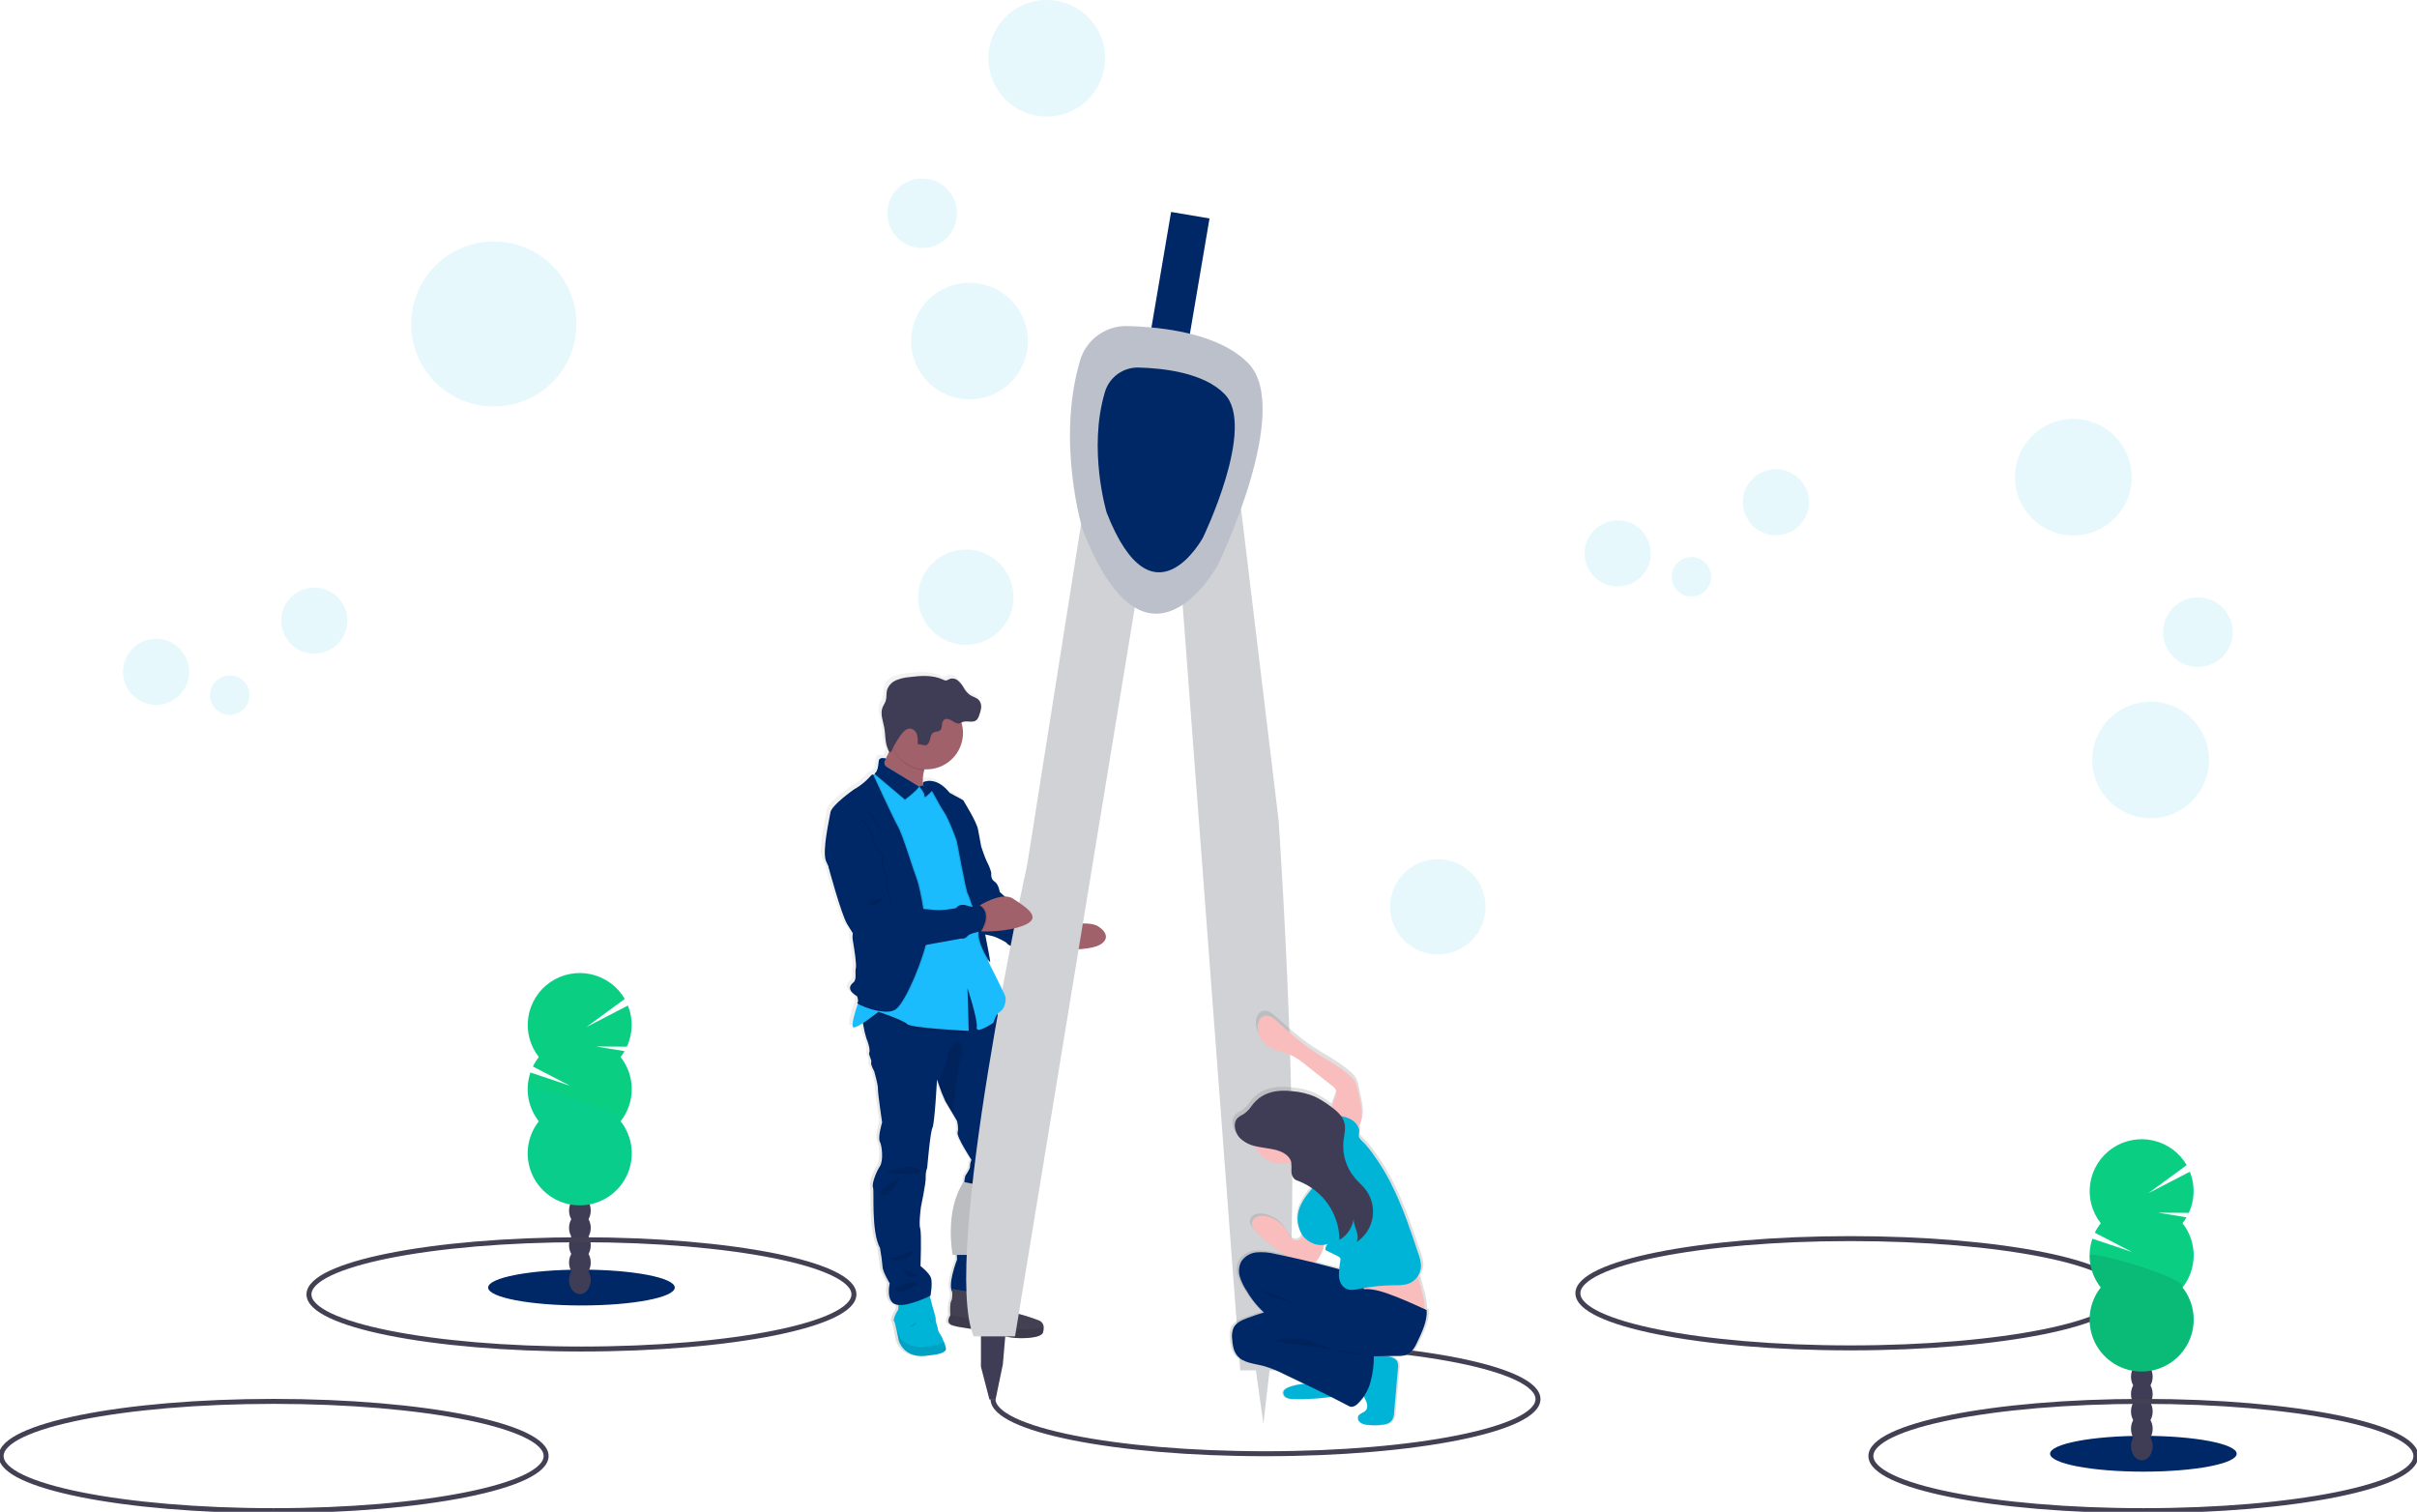 <svg width="486" height="304" viewBox="0 0 486 304" fill="none" xmlns="http://www.w3.org/2000/svg">
    <g clip-path="url(#clip0)">
    <path d="M372.065 271.04C402.325 271.04 426.855 266.121 426.855 260.053C426.855 253.985 402.325 249.066 372.065 249.066C341.806 249.066 317.276 253.985 317.276 260.053C317.276 266.121 341.806 271.04 372.065 271.04Z" stroke="#444053" stroke-miterlimit="10"/>
    <path d="M165.304 172.534C165.465 172.942 165.647 173.34 165.85 173.729V173.779C165.85 173.779 168.445 183.352 169.66 185.361C170.013 185.943 170.412 186.574 170.806 187.192C170.728 187.647 170.728 188.111 170.806 188.566C171.173 190.699 171.618 193.633 171.416 194.279C171.214 194.924 171.659 196.531 170.957 197.09C170.256 197.648 169.536 198.619 171.686 199.905C171.686 199.905 172.09 200.99 171.728 201.233C171.686 201.26 171.728 201.319 171.829 201.397C171.237 203.146 170.371 205.975 170.912 206.177C171.21 206.291 172.017 205.87 172.901 205.302C172.924 205.417 172.943 205.54 172.966 205.664C173.106 206.606 173.324 207.536 173.617 208.443C174.011 209.317 174.405 210.791 174.194 211.276C173.983 211.762 174.772 212.842 174.589 213.268C174.405 213.693 175.198 215.076 175.198 215.076C175.198 215.076 175.987 217.758 175.955 218.665C175.923 219.571 176.808 225.417 176.808 225.417C176.808 225.417 175.891 228.434 176.349 229.308C176.808 230.183 177.106 233.2 176.349 234.317C175.593 235.434 174.644 237.901 174.951 238.565C175.258 239.229 174.524 247.432 176.377 250.81C176.614 252.067 176.787 253.336 176.895 254.61C176.895 255.526 178.353 257.956 178.353 257.956C178.353 257.956 177.473 261.619 179.632 262.237C179.781 262.283 179.935 262.312 180.091 262.324C180.156 262.724 180.102 263.135 179.935 263.505C179.566 264.015 179.304 264.594 179.164 265.208C179.133 265.323 179.147 265.446 179.206 265.551C179.449 265.821 180.123 269.442 180.123 269.442C180.123 269.442 181.095 273.512 186.445 272.519C186.445 272.519 190.063 272.308 189.76 271.04C189.661 270.621 189.529 270.211 189.366 269.813C189.238 269.555 189.125 269.291 189.027 269.021C188.967 268.719 188.206 267.872 188.146 267.3C188.087 266.728 187.601 265.611 187.688 265.249C187.775 264.887 186.867 262.296 186.803 261.719C186.729 261.318 186.613 260.925 186.459 260.547L186.652 260.456C186.652 260.456 187.138 257.741 186.716 256.748C186.294 255.755 184.616 254.459 184.616 254.459C184.616 254.459 184.859 247.794 184.556 246.887C184.254 245.981 184.708 242.547 184.708 242.547C184.708 242.547 185.739 237.69 185.68 236.596C185.645 235.919 185.748 235.242 185.982 234.605C185.982 234.605 186.624 227.459 187.046 226.553C187.468 225.646 187.963 216.783 187.963 216.783L188.247 217.598C188.647 218.821 189.121 220.018 189.668 221.183C189.902 221.549 190.585 222.721 191.172 223.701L192.039 225.165C192.039 225.165 192.433 226.585 192.158 227.454C191.883 228.324 194.987 233.03 194.987 233.03C194.787 233.423 194.683 233.858 194.684 234.298C194.771 234.756 193.74 236.198 193.74 236.198C193.74 236.198 193.346 237.494 193.589 237.947C193.832 238.4 193.194 241.083 193.194 241.083C193.194 241.083 192.158 246.993 191.915 247.688C191.672 248.384 192.039 253.145 192.039 253.145C192.039 253.145 190.131 258.021 191.016 259.641C191.053 260.241 191.058 261.156 190.824 261.527C190.507 262.022 190.599 263.848 190.631 264.352C190.631 264.439 190.631 264.484 190.631 264.484C190.631 264.484 189.595 265.858 190.902 266.416C192.208 266.975 196.651 267.378 196.651 267.378C196.651 267.378 200.874 268.586 202.91 268.916C204.945 269.245 209.205 269.126 209.507 267.89C209.615 267.506 209.652 267.106 209.617 266.709C209.59 266.458 209.498 266.219 209.352 266.014C209.205 265.808 209.007 265.644 208.778 265.537C207.527 265.04 206.247 264.617 204.945 264.269C204.945 264.269 202.937 263.811 202.754 262.942C202.57 262.072 199.714 259.655 199.714 259.655C199.714 259.655 199.682 259.485 199.622 259.257H199.714L199.576 259.119C199.434 258.661 199.205 258.057 198.925 258.172C198.882 258.09 198.855 258 198.847 257.907C198.839 257.815 198.85 257.722 198.879 257.634C198.908 257.545 198.955 257.464 199.017 257.394C199.078 257.325 199.153 257.268 199.237 257.229C200.333 256.629 201.002 254.729 200.695 252.678C200.388 250.627 200.333 250.989 200.97 249.812C201.366 248.923 201.524 247.947 201.429 246.979L203.111 240.716C203.375 239.947 203.538 239.147 203.597 238.336C203.626 237.698 203.792 237.073 204.083 236.505C204.083 236.505 204.844 232.16 205.514 231.167C206.183 230.174 205.055 226.672 205.055 226.672C205.055 226.672 204.024 221.247 204.083 218.77C204.143 216.294 201.406 207.706 201.406 207.706C201.055 207.148 200.906 206.487 200.984 205.833C201.039 205.321 200.718 204.487 200.356 203.741L200.241 203.508C200.381 203.328 200.55 203.173 200.741 203.05C201.493 202.592 201.846 201.388 201.85 200.541L191.484 176.146C191.484 176.073 196.284 166.281 196.271 166.208C195.986 164.601 193.272 160.339 193.272 160.339C193.246 160.285 193.207 160.24 193.158 160.206C192.548 159.927 190.485 158.759 190.485 158.759C188.866 156.763 187.348 156.351 186.358 156.365C186.047 156.361 185.737 156.409 185.441 156.507C185.336 156.54 185.233 156.581 185.134 156.631L185.088 157.029C185.004 156.108 185.076 155.179 185.304 154.282C185.326 154.204 185.349 154.122 185.368 154.044C185.519 154.044 185.67 154.044 185.826 154.044C186.797 154.047 187.759 153.859 188.656 153.491C189.554 153.123 190.371 152.582 191.059 151.899C191.748 151.216 192.294 150.404 192.669 149.51C193.043 148.616 193.237 147.657 193.24 146.688C193.24 145.999 193.144 145.313 192.956 144.651L192.919 144.545L193.148 144.445C194.065 144.106 195.216 144.683 195.959 144.069C196.228 143.803 196.421 143.469 196.518 143.103C196.724 142.613 196.861 142.097 196.926 141.57C196.926 141.478 196.926 141.387 196.926 141.295C196.929 141.268 196.929 141.24 196.926 141.213C196.928 141.179 196.928 141.145 196.926 141.112C196.926 141.071 196.926 141.029 196.926 140.988C196.926 140.947 196.926 140.988 196.926 140.988C196.885 140.652 196.748 140.334 196.532 140.073C196.046 139.505 195.234 139.368 194.62 138.951C194.118 138.563 193.701 138.075 193.396 137.518C193.09 136.965 192.688 136.471 192.208 136.058C191.965 135.854 191.67 135.72 191.356 135.67C191.041 135.621 190.719 135.659 190.425 135.779C190.245 135.901 190.047 135.994 189.838 136.053C189.611 136.056 189.387 135.996 189.192 135.879C187.083 134.895 184.607 135.069 182.314 135.362C181.383 135.436 180.468 135.655 179.605 136.012C179.173 136.19 178.785 136.459 178.468 136.801C178.152 137.143 177.914 137.551 177.771 137.994C177.583 138.704 177.725 139.473 177.5 140.173C177.344 140.631 177.042 141.052 176.849 141.515C176.755 141.757 176.697 142.011 176.675 142.27C176.675 142.27 176.675 142.32 176.675 142.343C176.597 143.382 177.005 144.477 177.202 145.548C177.473 147.008 177.335 148.597 177.963 149.979C178.026 150.149 178.106 150.311 178.202 150.464C177.981 150.922 177.743 151.407 177.514 151.861C177.175 151.764 176.138 151.536 176.102 152.442C176.094 153.179 175.922 153.905 175.597 154.566C175.549 154.604 175.499 154.639 175.446 154.671C175.39 154.697 175.344 154.739 175.313 154.793C175.283 154.846 175.27 154.908 175.276 154.969L175.157 155.061C175.105 155.064 175.054 155.081 175.01 155.111C174.946 155.001 174.735 154.992 174.066 155.788C173.175 156.714 172.15 157.501 171.026 158.123C171.026 158.123 166.524 161.259 166.281 162.701C166.038 164.143 164.534 170.442 165.304 172.534ZM185.074 157.235C185.074 157.235 185.074 157.203 185.074 157.185L185.129 157.212L185.074 157.235ZM197.307 259.778C197.185 259.83 197.054 259.856 196.922 259.856L197.307 259.778Z" fill="url(#paint0_linear)"/>
    <path d="M186.94 272.531C181.654 273.52 180.691 269.473 180.691 269.473C180.691 269.473 180.031 265.875 179.774 265.605C179.716 265.501 179.701 265.377 179.733 265.262C179.871 264.652 180.13 264.076 180.494 263.568C180.824 263.179 180.554 261.558 180.554 261.558L186.679 260.002C186.941 260.579 187.142 261.182 187.28 261.801C187.344 262.369 188.242 264.951 188.151 265.308C188.059 265.665 188.545 266.777 188.609 267.349C188.673 267.922 189.421 268.759 189.48 269.057C189.573 269.328 189.683 269.593 189.811 269.849C189.974 270.243 190.104 270.651 190.2 271.067C190.512 272.321 186.94 272.531 186.94 272.531Z" fill="#00B4D8"/>
    <path opacity="0.1" d="M186.94 272.532C181.654 273.521 180.691 269.474 180.691 269.474C180.691 269.474 180.031 265.876 179.774 265.606C179.716 265.501 179.701 265.378 179.733 265.263L181.003 268.925C181.003 268.925 182.057 271.118 185.959 270.784C188.183 270.6 189.274 270.188 189.806 269.868C189.969 270.262 190.1 270.67 190.196 271.086C190.512 272.322 186.94 272.532 186.94 272.532Z" fill="black"/>
    <path opacity="0.1" d="M182.823 266.833C182.823 266.833 184.148 266.865 184.235 265.784L182.823 266.833Z" fill="black"/>
    <path d="M205.803 231.387C205.142 232.376 204.391 236.693 204.391 236.693C204.111 237.264 203.955 237.888 203.932 238.524C203.883 239.331 203.729 240.128 203.474 240.895L201.736 247.103C201.828 248.065 201.67 249.034 201.277 249.918C200.649 251.09 200.709 250.728 201.007 252.77C201.305 254.812 200.649 256.698 199.567 257.297C198.485 257.897 200.049 259.307 200.049 259.307C200.049 259.307 193.139 261.166 191.695 260.026C190.251 258.886 192.447 253.251 192.447 253.251C192.447 253.251 192.089 248.513 192.328 247.821C192.566 247.13 193.588 241.252 193.588 241.252C193.588 241.252 194.221 238.583 193.978 238.135C193.735 237.686 194.13 236.395 194.13 236.395C194.13 236.395 195.152 234.953 195.046 234.504C195.048 234.067 195.152 233.636 195.349 233.245C195.349 233.245 192.286 228.567 192.552 227.697C192.818 226.827 192.433 225.408 192.433 225.408C192.433 225.408 192.048 224.744 191.58 223.952C191.012 222.977 190.324 221.815 190.09 221.448C189.553 220.29 189.086 219.101 188.692 217.887L188.408 217.072C188.408 217.072 187.949 225.889 187.491 226.786C187.032 227.683 186.441 234.797 186.441 234.797C186.207 235.429 186.104 236.102 186.138 236.775C186.198 237.883 185.175 242.726 185.175 242.726C185.175 242.726 184.717 246.146 185.028 247.048C185.34 247.949 185.088 254.574 185.088 254.574C185.088 254.574 186.739 255.864 187.16 256.862C187.582 257.86 187.101 260.552 187.101 260.552C187.101 260.552 182.296 262.951 180.159 262.319C178.023 261.687 178.898 258.062 178.898 258.062C178.898 258.062 177.459 255.663 177.459 254.734C177.352 253.465 177.18 252.203 176.945 250.952C175.111 247.592 175.836 239.439 175.538 238.775C175.24 238.112 176.166 235.658 176.913 234.55C177.661 233.442 177.372 230.43 176.913 229.569C176.455 228.709 177.372 225.701 177.372 225.701C177.372 225.701 176.501 219.883 176.533 218.986C176.565 218.088 175.781 215.415 175.781 215.415C175.781 215.415 175.001 214.041 175.18 213.616C175.359 213.19 174.579 212.114 174.79 211.638C175.001 211.162 174.607 209.688 174.217 208.818C173.932 207.921 173.717 207.002 173.575 206.071C173.392 205.037 173.259 204.126 173.259 204.126L178.215 200.139L190.595 196.897L195.289 195.373L199.824 202.51C199.824 202.51 200.282 203.256 200.709 204.117C201.066 204.858 201.383 205.687 201.328 206.2C201.252 206.849 201.401 207.505 201.75 208.058C201.75 208.058 204.45 216.605 204.391 219.045C204.331 221.485 205.353 226.905 205.353 226.905C205.353 226.905 206.463 230.398 205.803 231.387Z" fill="#002766"/>
    <path opacity="0.1" d="M177.991 235.854C177.991 235.854 183.277 233.606 184.836 235.195C186.395 236.783 177.991 235.854 177.991 235.854Z" fill="black"/>
    <path opacity="0.1" d="M180.962 236.752C180.962 236.752 175.602 239.778 177.436 240.263C179.27 240.748 180.962 236.752 180.962 236.752Z" fill="black"/>
    <path opacity="0.1" d="M196.94 234.146C196.94 234.146 194.648 234.293 195.528 234.746C196.408 235.199 196.94 234.146 196.94 234.146Z" fill="black"/>
    <path opacity="0.1" d="M199.796 234.834C199.764 234.985 193.157 237.123 194.45 238.075C195.743 239.027 199.796 234.834 199.796 234.834Z" fill="black"/>
    <path opacity="0.1" d="M178.77 253.186C179.76 253.04 185.29 250.49 183.126 252.321C182.547 252.847 181.835 253.205 181.068 253.357C180.301 253.51 179.506 253.451 178.77 253.186Z" fill="black"/>
    <path opacity="0.1" d="M181.503 255.195C181.503 255.195 181.984 257.059 183.818 256.816C185.652 256.573 181.503 255.195 181.503 255.195Z" fill="black"/>
    <path opacity="0.1" d="M179.971 258.977C180.301 258.886 184.235 257.087 184.327 257.929C184.419 258.771 180.572 260.218 180.274 259.788C180.101 259.55 179.996 259.27 179.971 258.977Z" fill="black"/>
    <path opacity="0.1" d="M192.708 256.816C193.167 256.789 197.692 255.347 198.595 256.638L192.708 256.816Z" fill="black"/>
    <path opacity="0.1" d="M196.793 257.659C196.793 257.659 197.573 256.968 198.352 257.329C199.132 257.691 196.793 257.659 196.793 257.659Z" fill="black"/>
    <path opacity="0.1" d="M186.821 265.093C186.87 265.348 186.992 265.584 187.173 265.771C187.354 265.958 187.585 266.088 187.839 266.146L186.821 265.093Z" fill="black"/>
    <path d="M209.736 267.913C209.438 269.145 205.229 269.264 203.221 268.934C201.213 268.604 197.032 267.405 197.032 267.405C197.032 267.405 192.648 266.984 191.356 266.444C190.063 265.904 191.085 264.526 191.085 264.526C191.085 264.526 191.085 264.48 191.085 264.397C191.053 263.894 190.966 262.076 191.273 261.587C191.635 261.014 191.424 259.156 191.424 259.156C191.424 259.156 197.641 260.355 197.761 259.788C197.88 259.22 198.843 258.414 199.292 258.226C199.741 258.039 200.076 259.728 200.076 259.728C200.076 259.728 202.9 262.127 203.079 262.997C203.258 263.866 205.239 264.315 205.239 264.315C206.525 264.659 207.79 265.08 209.026 265.574C209.253 265.68 209.448 265.843 209.593 266.047C209.739 266.25 209.829 266.488 209.856 266.737C209.888 267.133 209.848 267.532 209.736 267.913Z" fill="#444053"/>
    <path opacity="0.1" d="M209.736 267.913C209.438 269.145 205.229 269.264 203.221 268.934C201.213 268.605 197.032 267.405 197.032 267.405C197.032 267.405 192.648 266.984 191.356 266.444C190.063 265.904 191.085 264.526 191.085 264.526C191.085 264.526 191.085 264.48 191.085 264.397L197.371 265.771C197.371 265.771 200.466 267.089 202.446 267.089C204.18 267.089 208.054 267.799 209.856 266.723C209.89 267.124 209.849 267.527 209.736 267.913Z" fill="black"/>
    <path opacity="0.1" d="M201.236 263.175C201.236 263.175 200.938 265.152 199.737 265.816L201.236 263.175Z" fill="black"/>
    <path d="M220.488 190.278C218.7 190.955 214.574 191.028 212.74 191.028C212.18 191.028 211.823 191.028 211.823 191.028L210.644 188.63L211.823 186.629C211.823 186.629 212.905 186.332 214.344 186.071C216.467 185.691 219.388 185.393 220.763 186.249C223.074 187.682 222.826 189.422 220.488 190.278Z" fill="#A1616A"/>
    <path d="M193.176 161.57L193.698 160.971C193.698 160.971 196.381 165.21 196.66 166.807C196.94 168.405 197.302 170.245 197.302 170.245C197.302 170.245 197.981 172.324 198.426 173.244C198.804 173.941 199.1 174.68 199.306 175.446C199.343 175.844 199.145 176.723 199.984 177.277C200.823 177.831 201.025 179.355 201.025 179.355C201.025 179.355 204.07 182.313 205.674 182.395C207.279 182.477 211.878 183.274 211.722 184.07C211.566 184.867 213.643 185.352 214.473 185.554C215.303 185.755 209.072 188.158 212.74 191.253C212.74 191.253 210.415 191.711 210.177 192.292C209.938 192.874 207.494 191.972 207.494 191.972C207.494 191.972 206.972 190.731 205.17 190.653C203.368 190.576 202.446 189.774 202.446 189.655C202.446 189.536 200.645 188.534 199.645 188.255C198.646 187.975 197.321 187.856 197.279 187.572C197.238 187.289 191.273 161.584 191.273 161.584L193.176 161.57Z" fill="#002766"/>
    <path d="M254.462 270.349C284.723 270.349 309.252 275.27 309.252 281.335C309.252 287.401 284.723 292.322 254.462 292.322C224.202 292.322 199.673 287.406 199.673 281.335" stroke="#444053" stroke-miterlimit="10"/>
    <path d="M243.203 43.928L235.478 42.619L225.732 99.97L233.457 101.279L243.203 43.928Z" fill="#002766"/>
    <path d="M252.326 274.098L254.04 286.32L255.508 273.612L252.326 274.098Z" fill="#D0D2D5"/>
    <path d="M197.243 267.254V274.835L198.957 281.432H200.182L201.653 274.345L202.387 265.789L197.243 267.254Z" fill="#3F3D56"/>
    <path d="M193.754 237.681L197.421 238.413C197.421 238.413 193.263 249.899 196.197 252.343H191.553C191.553 252.343 189.838 243.545 193.754 237.681Z" fill="#D0D2D5"/>
    <path opacity="0.1" d="M193.754 237.681L197.421 238.413C197.421 238.413 193.263 249.899 196.197 252.343H191.553C191.553 252.343 189.838 243.545 193.754 237.681Z" fill="black"/>
    <path d="M218.297 99.581L206.545 173.884C206.545 173.884 189.169 253.08 195.775 268.723H204.102L229.071 116.693L218.297 99.581Z" fill="#D0D2D5"/>
    <path d="M248.098 90.353L257.108 165.035C257.108 165.035 263.669 260.176 256.484 275.562H249.387L236.705 107.057L248.098 90.353Z" fill="#D0D2D5"/>
    <path d="M217.201 72.435C217.806 70.406 219.064 68.634 220.781 67.392C222.498 66.15 224.577 65.509 226.696 65.568C233.945 65.751 245.15 67.07 250.996 73.048C260.056 82.337 244.875 113.622 244.875 113.622C244.875 113.622 230.662 139.775 217.705 106.535C217.687 106.563 212.313 88.764 217.201 72.435Z" fill="#D0D2D5"/>
    <path opacity="0.1" d="M217.201 72.435C217.806 70.406 219.064 68.634 220.781 67.392C222.498 66.15 224.577 65.509 226.696 65.568C233.945 65.751 245.15 67.07 250.996 73.048C260.056 82.337 244.875 113.622 244.875 113.622C244.875 113.622 230.662 139.775 217.705 106.535C217.687 106.563 212.313 88.764 217.201 72.435Z" fill="#002766"/>
    <path d="M222.185 78.788C222.62 77.347 223.518 76.089 224.74 75.208C225.962 74.326 227.44 73.869 228.947 73.909C234.105 74.041 242.083 74.98 246.232 79.237C252.683 85.847 241.877 108.123 241.877 108.123C241.877 108.123 231.79 126.741 222.528 103.088C222.528 103.074 218.7 90.416 222.185 78.788Z" fill="#002766"/>
    <path d="M247.278 269.131C247.356 270.312 247.539 271.552 248.286 272.477C249.524 274.006 251.776 274.125 253.701 274.606C255.18 275.028 256.614 275.592 257.983 276.291L262.151 278.259C261.082 278.321 260.029 278.54 259.024 278.909C258.488 279.106 257.901 279.431 257.823 279.989C257.813 280.222 257.873 280.453 257.997 280.651C258.121 280.848 258.301 281.004 258.515 281.097C258.951 281.276 259.42 281.359 259.891 281.34C262.373 281.41 264.857 281.279 267.318 280.951L267.612 280.91C268.877 281.535 270.137 282.175 271.39 282.828C271.912 283.102 272.541 282.828 272.981 282.443C273.518 281.968 273.993 281.427 274.393 280.832C274.466 280.96 274.54 281.084 274.599 281.207C275.003 281.981 275.383 282.992 274.805 283.652C274.347 284.164 273.48 284.251 273.219 284.874C273.148 285.099 273.151 285.341 273.228 285.564C273.304 285.788 273.451 285.981 273.646 286.115C274.044 286.377 274.503 286.535 274.98 286.572C276.114 286.728 277.264 286.719 278.395 286.545C279.009 286.502 279.59 286.255 280.046 285.844C280.436 285.314 280.642 284.671 280.633 284.013L281.417 275.119C281.488 274.696 281.457 274.263 281.325 273.855C281.013 273.1 280.11 272.784 279.294 272.651H279.207C279.886 272.651 280.582 272.619 281.316 272.619C281.955 272.66 282.596 272.579 283.205 272.381C284.37 271.923 284.998 270.701 285.497 269.575C286.414 267.597 287.469 265.455 287.331 263.257L286.974 263.097C286.942 260.758 285.961 258.574 285.598 256.29C285.996 255.676 286.208 254.961 286.208 254.23C286.161 253.426 285.986 252.635 285.69 251.886C284.237 247.574 282.783 243.248 280.839 239.128C279.581 236.384 278.045 233.776 276.254 231.345C275.787 230.735 275.301 230.125 274.796 229.514C274.43 229.093 273.609 228.498 273.458 227.962C273.306 227.427 273.627 226.905 273.458 226.356C273.414 226.212 273.359 226.073 273.292 225.939C274.365 224.52 274.063 222.469 273.687 220.702L273.228 218.5C273.13 217.893 272.938 217.304 272.66 216.756C272.365 216.285 271.994 215.866 271.564 215.515C269.308 213.483 266.521 212.132 263.985 210.448C261.303 208.667 258.905 206.501 256.503 204.364C255.769 203.714 254.847 203.013 253.898 203.288C252.949 203.563 252.555 204.588 252.523 205.522C252.514 206.169 252.642 206.812 252.899 207.406C253.156 208.001 253.535 208.535 254.013 208.974C255.673 210.489 258.181 210.612 260.157 211.684C260.836 212.077 261.481 212.526 262.087 213.025L267.827 217.525C268.263 217.785 268.582 218.201 268.721 218.688C268.744 218.981 268.697 219.276 268.584 219.548C268.368 220.208 268.001 221.036 267.731 221.874L267.272 221.544C266.322 220.835 265.304 220.222 264.233 219.713C262.812 219.134 261.31 218.774 259.781 218.646C256.392 218.267 253.362 218.788 251.29 221.613C250.86 222.258 250.314 222.819 249.68 223.265C249.21 223.484 248.771 223.762 248.373 224.094C247.31 225.271 247.915 227.221 248.915 228.214C249.76 228.999 250.803 229.541 251.931 229.784C252.554 231.17 253.664 232.28 255.053 232.901C256.441 233.522 258.01 233.612 259.46 233.154C259.531 233.743 259.545 234.338 259.501 234.93C259.479 235.235 259.526 235.54 259.638 235.825C259.75 236.109 259.924 236.365 260.148 236.573C260.389 236.737 260.655 236.861 260.936 236.939C261.95 237.306 262.911 237.806 263.793 238.427C262.757 239.547 261.903 240.821 261.262 242.204C260.867 243.122 260.703 244.122 260.783 245.117C260.863 246.113 261.184 247.074 261.72 247.917L261.748 247.954C261.671 248.239 261.528 248.502 261.33 248.723C261.051 248.941 260.698 249.042 260.345 249.006C259.992 248.971 259.667 248.8 259.437 248.531C259.044 248.066 258.711 247.554 258.447 247.006C257.993 246.266 257.393 245.627 256.684 245.126C255.974 244.625 255.17 244.274 254.32 244.095C253.692 243.934 253.03 243.961 252.417 244.172C252.116 244.28 251.852 244.472 251.656 244.725C251.46 244.978 251.341 245.282 251.312 245.601C251.312 246.292 251.817 246.864 252.312 247.354C253.831 248.927 255.523 250.325 257.355 251.52C257.855 251.828 258.371 252.11 258.9 252.362C257.983 252.17 257.079 251.982 256.186 251.799C254.936 251.488 253.644 251.375 252.358 251.465C251.717 251.515 251.095 251.709 250.539 252.032C249.983 252.356 249.508 252.8 249.148 253.333C248.643 254.291 248.536 255.409 248.85 256.446C249.168 257.473 249.643 258.446 250.258 259.33C251.223 260.949 252.406 262.427 253.775 263.724C252.628 264.068 251.482 264.443 250.363 264.855C249.245 265.267 248.071 265.771 247.557 266.796C247.256 267.535 247.16 268.342 247.278 269.131ZM264.155 253.566H264.196C264.44 253.456 264.648 253.28 264.797 253.058C265.494 252.127 265.987 251.06 266.245 249.927C266.512 249.891 266.773 249.825 267.025 249.73C266.854 249.893 266.717 250.089 266.624 250.306C266.531 250.523 266.483 250.757 266.484 250.993L269.07 252.257C269.256 252.327 269.417 252.453 269.528 252.619C269.599 252.789 269.617 252.978 269.579 253.159C269.505 253.749 269.391 254.34 269.317 254.926C268.543 254.697 267.781 254.514 267.098 254.331C266.126 254.065 265.141 253.818 264.155 253.571V253.566Z" fill="url(#paint1_linear)"/>
    <path d="M264.636 229.248C265.287 229.411 265.963 229.44 266.625 229.334C267.287 229.227 267.921 228.988 268.488 228.63C268.714 228.472 268.967 228.354 269.235 228.282C269.472 228.262 269.711 228.297 269.933 228.385C270.154 228.473 270.352 228.612 270.509 228.791C271.61 229.885 271.738 231.688 271.17 233.13C270.601 234.572 269.46 235.708 268.263 236.692C267.296 237.487 266.274 238.212 265.205 238.862C264.91 238.172 264.481 237.548 263.943 237.025C263.404 236.503 262.767 236.092 262.069 235.818C260.812 235.332 259.895 234.032 259.176 232.897C258.639 232.055 258.162 232.091 258.644 231.221C259.187 230.386 259.827 229.618 260.551 228.932C260.945 228.516 261.29 228.055 261.578 227.559C261.899 226.982 261.826 226.607 262.321 227.065C262.646 227.367 262.779 228.021 263.155 228.374C263.572 228.779 264.08 229.078 264.636 229.248Z" fill="#FABDBD"/>
    <path d="M268.575 220.322C268.682 220.053 268.727 219.764 268.708 219.475C268.57 218.996 268.258 218.586 267.832 218.326L262.225 213.886C261.636 213.393 261.007 212.951 260.345 212.563C258.41 211.505 255.966 211.382 254.343 209.889C253.876 209.453 253.506 208.924 253.255 208.337C253.004 207.75 252.878 207.117 252.885 206.479C252.885 205.563 253.344 204.529 254.21 204.272C255.077 204.016 256.044 204.694 256.759 205.339C259.102 207.445 261.44 209.583 264.058 211.341C266.534 213.007 269.262 214.334 271.468 216.344C271.87 216.686 272.215 217.089 272.49 217.539C272.76 218.084 272.947 218.665 273.045 219.265L273.503 221.435C273.889 223.266 274.2 225.395 272.967 226.8C272.787 227.025 272.56 227.208 272.302 227.335C272.044 227.463 271.76 227.531 271.472 227.537C271.065 227.487 270.673 227.353 270.321 227.143C269.404 226.685 267.745 226.228 267.465 225.083C267.107 223.65 268.139 221.65 268.575 220.322Z" fill="#FABDBD"/>
    <path d="M259.629 248.934C259.247 248.475 258.922 247.97 258.662 247.432C258.223 246.704 257.639 246.074 256.947 245.579C256.255 245.085 255.468 244.737 254.636 244.557C254.031 244.405 253.394 244.43 252.803 244.631C252.507 244.74 252.248 244.93 252.057 245.181C251.866 245.432 251.751 245.731 251.725 246.045C251.725 246.723 252.216 247.29 252.697 247.771C254.18 249.326 255.835 250.709 257.63 251.891C259.428 253.068 261.49 253.782 263.632 253.969C263.848 253.996 264.067 253.976 264.274 253.91C264.512 253.8 264.714 253.628 264.861 253.411C265.998 251.955 266.392 250.065 266.695 248.247C266.585 248.902 262.894 247.373 262.477 247.57C261.862 247.858 261.922 248.719 261.477 249.131C261.205 249.346 260.859 249.447 260.513 249.41C260.167 249.373 259.85 249.202 259.629 248.934Z" fill="#FABDBD"/>
    <path d="M286.52 263.317C286.541 263.545 286.496 263.776 286.392 263.98C286.139 264.374 285.571 264.379 285.108 264.31C284.038 264.13 282.983 263.876 281.949 263.55L272.536 260.835C272.386 260.807 272.247 260.739 272.132 260.639C272.033 260.521 271.968 260.379 271.944 260.226C271.617 258.878 271.547 257.481 271.738 256.106C271.75 255.908 271.814 255.717 271.926 255.553C272.138 255.358 272.417 255.252 272.706 255.26C274.18 255.11 275.662 255.043 277.144 255.058C278.105 255.099 279.069 255.077 280.028 254.994C281.266 254.848 282.691 254.138 283.934 254.248C285.011 254.339 284.966 255.163 285.076 256.079C285.383 258.51 286.497 260.835 286.52 263.317Z" fill="#FABDBD"/>
    <path d="M256.466 252.161C255.245 251.85 253.982 251.737 252.725 251.827C252.098 251.876 251.491 252.067 250.949 252.384C250.406 252.701 249.943 253.136 249.593 253.658C249.094 254.605 248.989 255.71 249.3 256.734C249.614 257.745 250.078 258.703 250.675 259.577C251.733 261.403 253.092 263.038 254.696 264.411C255.499 265.048 256.383 265.574 257.154 266.242C258.795 267.675 259.813 269.676 260.789 271.621C261.706 273.452 262.623 275.32 263.018 277.334C263.021 277.412 263.04 277.488 263.074 277.558C263.108 277.628 263.156 277.691 263.215 277.742C263.342 277.803 263.489 277.813 263.623 277.769L268.139 276.936C268.267 276.941 268.394 276.912 268.506 276.851C268.618 276.79 268.712 276.7 268.777 276.59C268.842 276.48 268.876 276.354 268.875 276.227C268.874 276.099 268.838 275.974 268.772 275.865C267.792 271.66 265.958 267.701 263.385 264.233C264.581 265.361 266.029 266.188 267.61 266.645C269.19 267.102 270.857 267.176 272.472 266.86C273.103 266.771 273.699 266.513 274.196 266.114C275.204 265.199 275.159 263.638 274.934 262.305C274.732 261.118 274.453 259.945 274.099 258.794C273.251 256.048 269.593 255.306 267.112 254.638C263.591 253.707 260.042 252.881 256.466 252.161Z" fill="#002766"/>
    <path opacity="0.1" d="M259.808 261.894C260.453 262.148 261.037 262.535 261.523 263.029C260.711 262.113 258.392 261.656 257.254 261.23C255.847 260.708 254.311 260.172 253.128 259.243C255.416 259.964 257.649 260.85 259.808 261.894Z" fill="black"/>
    <path d="M274.434 281.189C274.824 281.958 275.195 282.951 274.636 283.606C274.205 284.109 273.343 284.196 273.086 284.81C273.016 285.032 273.018 285.271 273.093 285.491C273.168 285.712 273.312 285.903 273.503 286.036C273.89 286.299 274.339 286.457 274.806 286.494C275.914 286.645 277.038 286.636 278.143 286.467C278.742 286.423 279.309 286.18 279.753 285.776C280.138 285.244 280.34 284.601 280.326 283.944L281.091 275.164C281.159 274.746 281.129 274.319 281.004 273.914C280.697 273.168 279.817 272.861 279.019 272.729C278.127 272.578 277.22 272.541 276.319 272.619C275.71 272.627 275.121 272.829 274.636 273.196C274.185 273.708 273.908 274.348 273.843 275.027C273.636 276.071 273.059 277.517 273.182 278.575C273.26 279.449 274.049 280.419 274.434 281.189Z" fill="#00B4D8"/>
    <path d="M264.311 278.35C262.591 278.126 260.843 278.323 259.217 278.923C258.694 279.115 258.121 279.44 258.043 279.989C258.033 280.219 258.092 280.446 258.213 280.641C258.334 280.836 258.511 280.99 258.722 281.083C259.148 281.26 259.608 281.343 260.07 281.326C262.494 281.39 264.919 281.262 267.323 280.941C267.947 280.901 268.553 280.711 269.088 280.387C269.353 280.22 269.552 279.967 269.653 279.67C269.754 279.374 269.75 279.052 269.643 278.758C269.354 278.154 268.566 277.966 268.185 277.421C267.91 277.027 267.841 276.446 267.41 276.24C267.084 276.137 266.731 276.163 266.424 276.313C265.966 276.473 264.865 276.634 264.549 277.014C264.412 277.447 264.332 277.896 264.311 278.35Z" fill="#00B4D8"/>
    <path d="M257.818 234.051C261.143 234.051 263.838 231.36 263.838 228.04C263.838 224.72 261.143 222.029 257.818 222.029C254.494 222.029 251.798 224.72 251.798 228.04C251.798 231.36 254.494 234.051 257.818 234.051Z" fill="#FABDBD"/>
    <path d="M272.096 225.394C271.128 224.685 269.909 224.442 268.73 224.222C268.333 224.098 267.904 224.119 267.52 224.282C267.267 224.465 267.066 224.711 266.938 224.996C266.575 225.584 266.305 226.225 266.14 226.896C266.059 227.232 266.059 227.582 266.138 227.918C266.218 228.255 266.376 228.568 266.598 228.832C266.956 229.198 267.47 229.381 267.836 229.748C268.074 230.013 268.247 230.329 268.341 230.673C268.435 231.016 268.447 231.376 268.377 231.725C268.23 232.42 267.958 233.082 267.575 233.68C266.691 235.236 265.682 236.718 264.558 238.111C263.389 239.562 262.078 240.959 261.39 242.689C261.007 243.597 260.848 244.583 260.928 245.565C261.008 246.547 261.324 247.495 261.849 248.329C262.963 249.95 265.182 250.819 267.02 250.119C266.853 250.28 266.72 250.474 266.63 250.688C266.54 250.902 266.495 251.132 266.498 251.364L269.019 252.614C269.206 252.682 269.366 252.807 269.478 252.971C269.545 253.14 269.561 253.324 269.524 253.502C269.326 254.517 269.223 255.549 269.216 256.583C269.285 257.613 269.757 258.698 270.693 259.146C271.55 259.558 272.568 259.339 273.503 259.146C275.688 258.705 277.909 258.472 280.138 258.451C281.247 258.451 282.393 258.478 283.416 258.048C284.101 257.746 284.685 257.254 285.097 256.629C285.509 256.005 285.733 255.275 285.74 254.527C285.695 253.733 285.523 252.951 285.232 252.211C283.815 247.954 282.393 243.687 280.495 239.617C279.259 236.909 277.752 234.333 275.998 231.927C275.539 231.318 275.081 230.718 274.572 230.137C274.214 229.72 273.412 229.134 273.265 228.603C273.118 228.072 273.43 227.559 273.265 227.019C273.059 226.367 272.649 225.797 272.096 225.394Z" fill="#00B4D8"/>
    <path d="M286.868 263.44C284.227 262.222 281.587 261.005 278.84 260.057C276.818 259.361 274.563 258.817 272.577 259.599C271.981 259.837 271.44 260.181 270.867 260.46C268.946 261.376 266.741 261.531 264.618 261.765C259.894 262.296 255.252 263.398 250.794 265.047C249.726 265.441 248.575 265.963 248.043 266.961C247.742 267.684 247.641 268.474 247.75 269.249C247.828 270.417 248.007 271.644 248.736 272.555C249.946 274.065 252.142 274.18 254.022 274.656C255.468 275.074 256.87 275.632 258.208 276.322C262.6 278.414 266.997 280.506 271.307 282.772C271.812 283.042 272.426 282.772 272.857 282.392C274.155 281.189 275.092 279.648 275.562 277.943C276.029 276.246 276.261 274.493 276.25 272.733C277.937 272.733 279.308 272.66 280.995 272.66C281.616 272.699 282.238 272.62 282.829 272.426C283.962 271.969 284.576 270.765 285.085 269.657C285.993 267.702 287.015 265.583 286.868 263.44Z" fill="#002766"/>
    <path opacity="0.1" d="M256.204 269.699C257.392 269.122 258.767 269.108 260.092 269.117C260.9 269.103 261.708 269.164 262.504 269.3C263.72 269.624 264.901 270.067 266.03 270.623C268.842 271.802 271.866 272.394 274.915 272.363" fill="black"/>
    <path d="M249.355 228.891C250.262 229.727 251.387 230.29 252.601 230.516C253.793 230.791 255.022 230.896 256.223 231.162C257.699 231.487 259.313 232.265 259.648 233.739C259.725 234.33 259.74 234.926 259.694 235.52C259.672 235.817 259.716 236.115 259.823 236.393C259.93 236.67 260.097 236.921 260.313 237.127C260.549 237.286 260.809 237.408 261.083 237.488C263.488 238.406 265.561 240.025 267.033 242.135C268.504 244.244 269.307 246.747 269.336 249.318C270.091 248.878 270.738 248.275 271.228 247.552C271.719 246.829 272.04 246.006 272.169 245.143C272.169 246.736 273.545 248.347 272.765 249.771C273.615 249.216 274.341 248.491 274.896 247.641C275.451 246.792 275.823 245.837 275.989 244.836C276.155 243.836 276.111 242.811 275.86 241.829C275.609 240.846 275.156 239.926 274.53 239.127C273.925 238.358 273.155 237.717 272.522 236.98C271.624 235.945 270.949 234.736 270.541 233.428C270.132 232.12 269.998 230.743 270.147 229.381C270.28 228.223 270.606 227.051 270.363 225.911C270.01 224.332 268.62 223.233 267.3 222.295C266.372 221.597 265.376 220.993 264.329 220.491C262.942 219.917 261.474 219.561 259.978 219.433C256.672 219.063 253.733 219.575 251.684 222.363C251.269 223 250.737 223.553 250.116 223.993C249.656 224.21 249.226 224.485 248.836 224.812C247.787 225.975 248.383 227.898 249.355 228.891Z" fill="#3F3D56"/>
    <path d="M187.523 161.867C187.335 161.789 174.268 156.401 176.06 155.33C177.129 154.693 178.445 152.002 179.343 149.891C179.971 148.422 180.398 147.232 180.398 147.232C180.398 147.232 190.888 145.373 187.133 151.809C186.541 152.795 186.095 153.86 185.808 154.973C184.726 159.322 187.417 161.784 187.523 161.867Z" fill="#A1616A"/>
    <path opacity="0.1" d="M187.119 151.792C186.527 152.777 186.081 153.843 185.794 154.955C184.464 154.861 183.185 154.406 182.094 153.639C181.004 152.873 180.143 151.824 179.605 150.606C179.499 150.374 179.407 150.135 179.329 149.892C179.958 148.423 180.384 147.232 180.384 147.232C180.384 147.232 190.874 145.374 187.119 151.792Z" fill="black"/>
    <path d="M193.639 147.415C193.631 149.09 193.049 150.711 191.99 152.009C190.93 153.308 189.457 154.204 187.816 154.549C186.175 154.894 184.464 154.668 182.97 153.907C181.476 153.146 180.288 151.897 179.605 150.368C179.191 149.438 178.978 148.432 178.981 147.415C178.99 145.657 179.633 143.96 180.791 142.636C181.949 141.311 183.546 140.447 185.29 140.201C187.034 139.955 188.808 140.344 190.289 141.296C191.77 142.248 192.858 143.7 193.355 145.387C193.543 146.047 193.639 146.729 193.639 147.415Z" fill="#A1616A"/>
    <path opacity="0.1" d="M200.709 204.112C200.184 204.683 199.817 205.38 199.645 206.136C199.645 206.136 196.041 208.594 196.28 207.051C196.518 205.508 194.4 199.177 194.4 199.177L194.638 207.756C194.638 207.756 183.107 207.216 182.259 206.383C181.411 205.55 176.519 203.915 176.519 203.915C176.519 203.915 175.01 205.124 173.621 206.039C173.438 205.005 173.305 204.094 173.305 204.094L178.261 200.107L190.64 196.865L195.289 195.373L199.824 202.51C199.824 202.51 200.292 203.251 200.709 204.112Z" fill="black"/>
    <path d="M201.085 203.434C200.127 204.034 199.764 205.654 199.764 205.654C199.764 205.654 196.161 208.113 196.399 206.57C196.637 205.027 194.538 198.714 194.538 198.714L194.781 207.293C194.781 207.293 183.245 206.753 182.401 205.92C181.558 205.087 176.633 203.461 176.633 203.461C176.633 203.461 172.37 206.881 171.59 206.579C170.811 206.277 172.966 200.463 172.966 200.463L175.185 166.395C175.185 166.395 174.584 156.259 175.487 155.898C175.626 155.843 175.754 155.762 175.863 155.66C176.459 155.129 176.638 154.048 176.688 153.137C176.748 152.062 178.188 152.597 178.188 152.597L177.349 153.678L184.795 158.196L184.859 158.237C185.157 158.084 185.463 157.948 185.776 157.83C186.436 157.578 187.312 157.34 187.885 157.578C188.205 157.742 188.477 157.986 188.673 158.287C189.099 158.924 189.44 159.613 189.687 160.338L192.392 164.893C192.392 164.893 193.767 170.954 193.767 171.192C193.767 171.43 194.189 176.951 194.684 177.551C195.179 178.151 195.647 181.149 195.468 182.051C195.289 182.953 195.766 186.308 195.766 186.308C197.752 187.929 198.769 193.445 198.769 193.445C198.769 193.445 201.896 199.625 202.135 200.344C202.373 201.063 202.048 202.834 201.085 203.434Z" fill="#1ABCFE"/>
    <path opacity="0.1" d="M184.804 158.411C184.07 159.492 181.961 161.007 181.961 161.007L175.872 155.875C176.468 155.344 176.647 154.259 176.698 153.353C176.757 152.273 178.197 152.813 178.197 152.813L178.023 153.037C177.94 153.145 177.88 153.269 177.848 153.401C177.816 153.533 177.812 153.671 177.837 153.805C177.861 153.939 177.914 154.066 177.991 154.178C178.068 154.29 178.168 154.385 178.284 154.456L184.804 158.411Z" fill="black"/>
    <path d="M184.804 158.169C184.07 159.249 181.961 160.769 181.961 160.769L175.872 155.632C176.468 155.101 176.647 154.021 176.698 153.11C176.757 152.034 178.197 152.57 178.197 152.57L178.023 152.794C177.94 152.902 177.88 153.026 177.848 153.158C177.816 153.291 177.812 153.428 177.837 153.562C177.861 153.696 177.914 153.823 177.991 153.935C178.068 154.047 178.168 154.142 178.284 154.213L184.804 158.169Z" fill="#002766"/>
    <path opacity="0.1" d="M187.619 158.979C186.83 159.917 185.716 160.984 185.785 160.448C185.854 159.913 185.12 158.736 184.666 158.21C185.38 157.986 186.148 158.006 186.849 158.269C187.162 158.436 187.427 158.68 187.619 158.979Z" fill="black"/>
    <path d="M187.738 158.618C186.95 159.561 185.835 160.623 185.904 160.092C185.973 159.561 185.313 158.691 184.854 158.164C185.514 157.913 186.39 157.675 186.963 157.913C187.279 158.075 187.547 158.319 187.738 158.618Z" fill="#002766"/>
    <path opacity="0.1" d="M175.877 155.93C175.877 155.93 175.955 155.211 174.914 156.452C174.041 157.361 173.036 158.136 171.934 158.75C171.934 158.75 167.491 161.872 167.248 163.327C167.005 164.783 165.566 171.005 166.331 173.083C167.097 175.161 172.901 185.123 172.901 185.123C172.901 185.123 171.379 186.922 171.737 189.041C172.094 191.161 172.539 194.077 172.337 194.718C172.136 195.359 172.58 196.956 171.879 197.515C171.177 198.073 170.481 199.035 172.603 200.316C172.603 200.316 173.002 201.397 172.64 201.635C172.278 201.873 177.968 204.354 180.21 203.036C182.452 201.717 186.5 191.161 186.578 188.799C186.656 186.436 185.336 178.645 184.616 176.805C183.896 174.964 181.732 167.805 180.81 166.207C179.889 164.609 175.877 155.93 175.877 155.93Z" fill="black"/>
    <path d="M175.634 155.93C175.634 155.93 175.717 155.211 174.676 156.452C173.797 157.37 172.784 158.15 171.673 158.768C171.673 158.768 167.225 161.89 166.987 163.346C166.748 164.802 165.304 171.023 166.07 173.101C166.836 175.18 172.635 185.141 172.635 185.141C172.635 185.141 171.113 186.94 171.475 189.059C171.838 191.179 172.278 194.095 172.076 194.736C171.874 195.377 172.314 196.975 171.618 197.533C170.921 198.092 170.215 199.053 172.337 200.335C172.337 200.335 172.741 201.415 172.379 201.653C172.016 201.891 177.706 204.372 179.948 203.054C182.19 201.736 186.234 191.179 186.317 188.817C186.399 186.455 185.074 178.663 184.354 176.823C183.635 174.983 181.471 167.823 180.549 166.225C179.627 164.628 175.634 155.93 175.634 155.93Z" fill="#002766"/>
    <path opacity="0.1" d="M174.034 162.729C174.034 162.729 177.477 166.528 177.358 169.046C177.358 169.046 177.399 164.967 174.034 162.729Z" fill="black"/>
    <path opacity="0.1" d="M185.657 157.29C185.657 157.29 187.889 155.916 190.7 159.409C190.7 159.409 192.74 160.567 193.341 160.851C193.941 161.135 194.625 168.565 194.625 168.565C194.625 168.565 195.945 171.769 195.583 173.6C195.221 175.432 196.628 181.758 196.628 181.758C196.628 181.758 198.948 193.116 198.87 193.432C198.792 193.747 196.504 189.875 196.546 187.938C196.587 186.002 194.625 180.019 194.345 179.661C194.065 179.304 192.14 169.023 192.14 169.023C192.14 169.023 190.581 164.664 189.577 163.227C188.573 161.79 187.335 159.066 186.826 158.585C186.452 158.263 186.036 157.995 185.588 157.789L185.657 157.29Z" fill="black"/>
    <path d="M185.629 157.29C185.629 157.29 188.132 155.916 190.934 159.409C190.934 159.409 192.979 160.567 193.579 160.851C194.18 161.135 194.858 168.565 194.858 168.565C194.858 168.565 196.179 171.769 195.821 173.6C195.464 175.432 196.862 181.758 196.862 181.758C196.862 181.758 199.187 193.116 199.104 193.432C199.022 193.747 196.743 189.875 196.78 187.938C196.816 186.002 194.859 180.019 194.579 179.661C194.299 179.304 192.378 169.023 192.378 169.023C192.378 169.023 190.815 164.701 189.815 163.25C188.816 161.799 187.569 159.089 187.064 158.608C186.619 158.261 186.118 157.992 185.583 157.811L185.629 157.29Z" fill="#002766"/>
    <path d="M196.624 182.28C196.624 182.28 201.387 179.163 203.689 180.701C205.991 182.239 209.759 184.423 206.055 186.002C202.35 187.581 197.224 187.279 197.224 187.279L196.624 182.28Z" fill="#A1616A"/>
    <path opacity="0.1" d="M193.309 212.37C192.598 213.895 192.011 221.526 191.612 223.962C191.044 222.986 190.356 221.824 190.122 221.457C189.585 220.299 189.118 219.11 188.724 217.896C189.182 216.797 190.425 213.648 190.425 212.494C190.425 211.084 192.717 209.312 192.717 209.312C193.127 209.694 193.405 210.196 193.511 210.745C193.618 211.295 193.547 211.864 193.309 212.37Z" fill="black"/>
    <path opacity="0.1" d="M193.355 145.388C193.24 145.447 193.12 145.496 192.997 145.534C192.433 145.685 191.883 145.305 191.383 145.003C190.883 144.701 190.191 144.477 189.756 144.87C189.192 145.383 189.6 146.477 189.017 146.972C188.651 147.287 188.068 147.178 187.642 147.429C187.215 147.681 187.11 148.253 187.005 148.739C186.899 149.224 186.697 149.782 186.216 149.924C185.735 150.066 185.299 149.755 184.84 149.769C184.744 149.769 184.63 149.769 184.565 149.714C184.523 149.651 184.506 149.573 184.52 149.499C184.577 148.916 184.524 148.327 184.364 147.764C184.28 147.482 184.123 147.228 183.908 147.027C183.694 146.826 183.43 146.685 183.144 146.619C182.3 146.491 181.59 147.228 181.095 147.924C180.574 148.656 180.101 149.421 179.678 150.213C179.655 150.254 179.632 150.309 179.605 150.373C179.191 149.443 178.978 148.437 178.981 147.42C178.99 145.662 179.633 143.965 180.791 142.641C181.949 141.316 183.546 140.452 185.29 140.206C187.034 139.96 188.808 140.348 190.289 141.301C191.77 142.253 192.858 143.705 193.355 145.392V145.388Z" fill="black"/>
    <path d="M181.104 147.809C181.599 147.113 182.31 146.376 183.153 146.504C183.439 146.57 183.702 146.71 183.916 146.911C184.13 147.111 184.288 147.364 184.373 147.644C184.533 148.207 184.585 148.796 184.524 149.379C184.514 149.456 184.532 149.534 184.575 149.599C184.639 149.672 184.753 149.658 184.85 149.653C185.308 149.653 185.79 149.942 186.225 149.809C186.661 149.676 186.913 149.109 187.014 148.623C187.115 148.138 187.229 147.58 187.651 147.314C188.073 147.049 188.646 147.163 189.026 146.856C189.609 146.362 189.201 145.263 189.765 144.755C190.2 144.362 190.893 144.586 191.392 144.888C191.892 145.19 192.442 145.57 193.006 145.419C193.193 145.353 193.375 145.275 193.552 145.186C194.446 144.847 195.601 145.424 196.33 144.815C196.596 144.548 196.787 144.217 196.885 143.853C197.087 143.366 197.223 142.853 197.288 142.329C197.354 141.798 197.209 141.262 196.885 140.837C196.427 140.278 195.601 140.136 194.991 139.724C194.497 139.336 194.087 138.852 193.786 138.3C193.485 137.749 193.087 137.256 192.612 136.845C192.371 136.642 192.079 136.51 191.768 136.461C191.457 136.413 191.138 136.45 190.847 136.57C190.671 136.693 190.476 136.785 190.269 136.84C190.044 136.845 189.823 136.785 189.632 136.666C187.55 135.687 185.125 135.861 182.841 136.153C181.92 136.226 181.017 136.444 180.164 136.799C179.738 136.979 179.357 137.248 179.045 137.588C178.733 137.929 178.499 138.333 178.357 138.772C178.174 139.477 178.316 140.241 178.092 140.937C177.94 141.395 177.633 141.812 177.45 142.274C176.964 143.538 177.546 144.929 177.793 146.261C178.064 147.717 177.926 149.292 178.545 150.67C178.669 150.94 178.802 151.411 179.109 151.233C179.334 151.1 179.568 150.317 179.682 150.093C180.109 149.303 180.584 148.54 181.104 147.809Z" fill="#3F3D56"/>
    <path opacity="0.1" d="M167.908 171.248L166.826 174.315C166.826 174.315 169.389 183.832 170.591 185.833C171.792 187.833 173.552 190.41 173.552 190.41C175.564 191.312 177.8 191.59 179.971 191.207C183.415 190.53 193.465 188.73 193.465 188.73C193.702 188.773 193.947 188.751 194.173 188.667C194.399 188.582 194.598 188.438 194.749 188.25C195.207 187.609 197.472 187.288 197.472 187.288C197.472 187.288 200.113 183.452 196.871 181.85C196.871 181.85 196.472 182.733 194.749 182.129C193.025 181.525 192.506 182.61 192.506 182.61C192.506 182.61 189.701 183.173 188.142 182.972C186.583 182.77 182.695 182.692 182.291 182.372C182.241 182.327 182.183 182.293 182.12 182.271C182.057 182.249 181.99 182.239 181.923 182.243C181.856 182.247 181.79 182.264 181.73 182.293C181.67 182.322 181.616 182.363 181.571 182.413C181.107 182.246 180.675 182.001 180.292 181.69C179.971 181.333 179.531 182.093 179.531 182.093C179.531 182.093 178.967 181.772 179.128 181.374C179.288 180.976 178.61 179.451 178.61 179.451C178.429 178.869 178.388 178.253 178.49 177.652C178.688 176.851 177.486 173.99 177.486 173.99C177.472 173.504 177.526 173.019 177.647 172.548C177.849 171.829 176.125 170.387 176.125 170.387C176.125 170.387 174.442 162.234 170.879 164.894C167.317 167.553 167.908 171.248 167.908 171.248Z" fill="black"/>
    <path d="M167.665 171.248L166.583 174.315C166.583 174.315 169.146 183.832 170.348 185.833C171.549 187.833 173.314 190.41 173.314 190.41C175.325 191.314 177.562 191.591 179.733 191.207C183.181 190.53 193.231 188.73 193.231 188.73C193.468 188.773 193.713 188.751 193.939 188.667C194.165 188.582 194.364 188.438 194.515 188.25C194.973 187.609 197.238 187.288 197.238 187.288C197.238 187.288 199.879 183.452 196.637 181.85C196.637 181.85 196.234 182.733 194.515 182.129C192.795 181.525 192.268 182.61 192.268 182.61C192.268 182.61 189.467 183.173 187.903 182.972C186.34 182.77 182.456 182.692 182.057 182.372C182.008 182.327 181.949 182.293 181.886 182.271C181.823 182.249 181.756 182.239 181.689 182.243C181.622 182.247 181.557 182.264 181.496 182.293C181.436 182.322 181.382 182.363 181.338 182.413C180.872 182.246 180.438 182.002 180.054 181.69C179.733 181.333 179.293 182.093 179.293 182.093C179.293 182.093 178.733 181.772 178.894 181.374C179.054 180.976 178.371 179.451 178.371 179.451C178.193 178.869 178.152 178.253 178.252 177.652C178.454 176.851 177.252 173.99 177.252 173.99C177.235 173.504 177.289 173.018 177.413 172.548C177.61 171.829 175.891 170.387 175.891 170.387C175.891 170.387 174.208 162.234 170.646 164.894C167.083 167.553 167.665 171.248 167.665 171.248Z" fill="#002766"/>
    <path opacity="0.1" d="M177.56 180.522C177.56 180.522 173.635 181.324 174.955 182.001C176.276 182.679 177.56 180.522 177.56 180.522Z" fill="black"/>
    <g opacity="0.1">
    <path opacity="0.1" d="M184.364 146.967C184.28 146.686 184.123 146.432 183.909 146.232C183.695 146.031 183.43 145.892 183.144 145.827C182.3 145.699 181.59 146.436 181.095 147.127C180.575 147.861 180.1 148.625 179.673 149.416C179.545 149.654 179.325 150.423 179.1 150.556C178.793 150.735 178.642 150.258 178.536 149.988C177.917 148.615 178.078 147.036 177.784 145.58C177.568 144.733 177.395 143.876 177.266 143.012C177.174 144.055 177.587 145.154 177.784 146.216C178.055 147.672 177.917 149.247 178.536 150.625C178.66 150.895 178.793 151.366 179.1 151.188C179.325 151.055 179.559 150.272 179.673 150.052C180.099 149.261 180.574 148.496 181.095 147.764C181.59 147.068 182.3 146.331 183.144 146.463C183.43 146.528 183.695 146.668 183.909 146.868C184.123 147.068 184.28 147.322 184.364 147.603C184.462 147.899 184.517 148.207 184.524 148.519C184.57 147.996 184.516 147.469 184.364 146.967Z" fill="black"/>
    <path opacity="0.1" d="M196.876 143.185C196.779 143.548 196.588 143.878 196.321 144.142C195.592 144.751 194.437 144.179 193.543 144.518C193.359 144.586 193.19 144.696 192.997 144.751C192.433 144.898 191.883 144.522 191.383 144.22C190.883 143.918 190.191 143.689 189.755 144.083C189.191 144.595 189.6 145.689 189.017 146.184C188.65 146.5 188.068 146.39 187.642 146.642C187.215 146.893 187.11 147.461 187.004 147.946C186.899 148.432 186.697 148.99 186.216 149.132C185.734 149.274 185.299 148.963 184.84 148.981C184.744 148.981 184.629 148.981 184.565 148.926C184.549 148.909 184.538 148.889 184.533 148.867C184.533 149.027 184.533 149.187 184.533 149.347C184.524 149.423 184.541 149.499 184.584 149.562C184.648 149.636 184.762 149.622 184.859 149.622C185.317 149.622 185.799 149.906 186.234 149.773C186.67 149.64 186.922 149.077 187.023 148.587C187.124 148.097 187.238 147.548 187.66 147.283C188.082 147.017 188.655 147.132 189.036 146.825C189.618 146.33 189.21 145.236 189.774 144.724C190.209 144.33 190.902 144.554 191.401 144.856C191.901 145.158 192.451 145.538 193.015 145.387C193.201 145.321 193.383 145.244 193.561 145.158C194.455 144.82 195.61 145.392 196.339 144.783C196.605 144.518 196.796 144.188 196.894 143.826C197.096 143.337 197.231 142.823 197.298 142.297C197.318 142.119 197.318 141.94 197.298 141.762C197.21 142.25 197.068 142.728 196.876 143.185Z" fill="black"/>
    </g>
    <path d="M116.915 262.511C127.277 262.511 135.677 260.898 135.677 258.908C135.677 256.919 127.277 255.306 116.915 255.306C106.553 255.306 98.154 256.919 98.154 258.908C98.154 260.898 106.553 262.511 116.915 262.511Z" fill="#002766"/>
    <path d="M116.603 260.236C117.809 260.236 118.786 258.957 118.786 257.379C118.786 255.801 117.809 254.522 116.603 254.522C115.398 254.522 114.421 255.801 114.421 257.379C114.421 258.957 115.398 260.236 116.603 260.236Z" fill="#3F3D56"/>
    <path d="M116.603 256.747C117.809 256.747 118.786 255.468 118.786 253.891C118.786 252.313 117.809 251.034 116.603 251.034C115.398 251.034 114.421 252.313 114.421 253.891C114.421 255.468 115.398 256.747 116.603 256.747Z" fill="#3F3D56"/>
    <path d="M116.603 253.259C117.809 253.259 118.786 251.98 118.786 250.402C118.786 248.825 117.809 247.546 116.603 247.546C115.398 247.546 114.421 248.825 114.421 250.402C114.421 251.98 115.398 253.259 116.603 253.259Z" fill="#3F3D56"/>
    <path d="M116.603 249.766C117.809 249.766 118.786 248.487 118.786 246.909C118.786 245.332 117.809 244.053 116.603 244.053C115.398 244.053 114.421 245.332 114.421 246.909C114.421 248.487 115.398 249.766 116.603 249.766Z" fill="#3F3D56"/>
    <path d="M116.603 246.279C117.809 246.279 118.786 245 118.786 243.422C118.786 241.844 117.809 240.565 116.603 240.565C115.398 240.565 114.421 241.844 114.421 243.422C114.421 245 115.398 246.279 116.603 246.279Z" fill="#3F3D56"/>
    <path d="M116.603 242.79C117.809 242.79 118.786 241.511 118.786 239.934C118.786 238.356 117.809 237.077 116.603 237.077C115.398 237.077 114.421 238.356 114.421 239.934C114.421 241.511 115.398 242.79 116.603 242.79Z" fill="#3F3D56"/>
    <path d="M116.603 239.302C117.809 239.302 118.786 238.023 118.786 236.445C118.786 234.868 117.809 233.589 116.603 233.589C115.398 233.589 114.421 234.868 114.421 236.445C114.421 238.023 115.398 239.302 116.603 239.302Z" fill="#3F3D56"/>
    <path d="M124.778 212.567C125.077 212.187 125.348 211.787 125.59 211.368L119.854 210.43L126.057 210.475C126.653 209.182 126.978 207.781 127.012 206.358C127.047 204.935 126.791 203.519 126.259 202.199L117.933 206.511L125.626 200.866C124.906 199.627 123.938 198.548 122.782 197.698C121.626 196.847 120.308 196.244 118.908 195.924C117.509 195.604 116.058 195.576 114.647 195.84C113.236 196.104 111.895 196.656 110.707 197.46C109.518 198.264 108.508 199.303 107.739 200.514C106.971 201.725 106.46 203.08 106.238 204.496C106.017 205.913 106.09 207.359 106.452 208.746C106.815 210.133 107.459 211.431 108.346 212.558C107.88 213.148 107.481 213.786 107.154 214.463L114.6 218.326L106.659 215.662C106.099 217.308 105.96 219.068 106.254 220.781C106.549 222.494 107.268 224.107 108.346 225.472C107.132 227.013 106.376 228.864 106.166 230.813C105.956 232.763 106.3 234.732 107.157 236.495C108.015 238.259 109.353 239.746 111.017 240.786C112.681 241.826 114.605 242.378 116.569 242.378C118.533 242.378 120.456 241.826 122.121 240.786C123.785 239.746 125.123 238.259 125.98 236.495C126.838 234.732 127.182 232.763 126.972 230.813C126.761 228.864 126.006 227.013 124.792 225.472C126.242 223.631 127.03 221.357 127.03 219.015C127.03 216.673 126.242 214.399 124.792 212.558L124.778 212.567Z" fill="#0ACF83"/>
    <path opacity="0.1" d="M106.09 219.022C106.087 221.366 106.877 223.642 108.332 225.481C107.118 227.022 106.363 228.873 106.152 230.822C105.942 232.772 106.286 234.741 107.144 236.504C108.001 238.268 109.339 239.755 111.003 240.795C112.668 241.835 114.592 242.387 116.555 242.387C118.519 242.387 120.443 241.835 122.107 240.795C123.771 239.755 125.109 238.268 125.967 236.504C126.824 234.741 127.168 232.772 126.958 230.822C126.748 228.873 125.992 227.022 124.778 225.481C126.181 223.705 106.09 217.85 106.09 219.022Z" fill="#00B4D8"/>
    <path d="M430.981 295.929C441.343 295.929 449.743 294.316 449.743 292.326C449.743 290.337 441.343 288.724 430.981 288.724C420.62 288.724 412.22 290.337 412.22 292.326C412.22 294.316 420.62 295.929 430.981 295.929Z" fill="#002766"/>
    <path d="M430.669 293.655C431.875 293.655 432.852 292.376 432.852 290.798C432.852 289.22 431.875 287.941 430.669 287.941C429.464 287.941 428.487 289.22 428.487 290.798C428.487 292.376 429.464 293.655 430.669 293.655Z" fill="#3F3D56"/>
    <path d="M430.669 290.166C431.875 290.166 432.852 288.887 432.852 287.31C432.852 285.732 431.875 284.453 430.669 284.453C429.464 284.453 428.487 285.732 428.487 287.31C428.487 288.887 429.464 290.166 430.669 290.166Z" fill="#3F3D56"/>
    <path d="M430.669 286.677C431.875 286.677 432.852 285.398 432.852 283.82C432.852 282.243 431.875 280.964 430.669 280.964C429.464 280.964 428.487 282.243 428.487 283.82C428.487 285.398 429.464 286.677 430.669 286.677Z" fill="#3F3D56"/>
    <path d="M430.669 283.185C431.875 283.185 432.852 281.906 432.852 280.328C432.852 278.751 431.875 277.472 430.669 277.472C429.464 277.472 428.487 278.751 428.487 280.328C428.487 281.906 429.464 283.185 430.669 283.185Z" fill="#3F3D56"/>
    <path d="M430.669 279.697C431.875 279.697 432.852 278.418 432.852 276.84C432.852 275.262 431.875 273.983 430.669 273.983C429.464 273.983 428.487 275.262 428.487 276.84C428.487 278.418 429.464 279.697 430.669 279.697Z" fill="#3F3D56"/>
    <path d="M430.669 276.208C431.875 276.208 432.852 274.929 432.852 273.352C432.852 271.774 431.875 270.495 430.669 270.495C429.464 270.495 428.487 271.774 428.487 273.352C428.487 274.929 429.464 276.208 430.669 276.208Z" fill="#3F3D56"/>
    <path d="M430.669 272.72C431.875 272.72 432.852 271.441 432.852 269.863C432.852 268.286 431.875 267.007 430.669 267.007C429.464 267.007 428.487 268.286 428.487 269.863C428.487 271.441 429.464 272.72 430.669 272.72Z" fill="#3F3D56"/>
    <path d="M438.844 245.985C439.143 245.605 439.414 245.204 439.656 244.786L433.92 243.848L440.123 243.893C440.719 242.6 441.044 241.199 441.079 239.776C441.113 238.353 440.857 236.937 440.325 235.617L431.999 239.929L439.692 234.284C438.972 233.045 438.004 231.966 436.848 231.116C435.693 230.265 434.374 229.662 432.974 229.342C431.575 229.022 430.125 228.994 428.714 229.258C427.302 229.522 425.961 230.074 424.773 230.878C423.584 231.682 422.574 232.721 421.805 233.932C421.037 235.143 420.526 236.498 420.304 237.914C420.083 239.331 420.156 240.777 420.518 242.164C420.881 243.551 421.525 244.849 422.412 245.976C421.946 246.566 421.547 247.204 421.22 247.881L428.666 251.744L420.725 249.08C420.165 250.726 420.026 252.486 420.32 254.199C420.615 255.912 421.334 257.525 422.412 258.89C421.198 260.431 420.442 262.282 420.232 264.231C420.022 266.181 420.366 268.15 421.223 269.913C422.081 271.677 423.419 273.164 425.083 274.204C426.747 275.244 428.671 275.796 430.635 275.796C432.599 275.796 434.523 275.244 436.187 274.204C437.851 273.164 439.189 271.677 440.047 269.913C440.904 268.15 441.248 266.181 441.038 264.231C440.827 262.282 440.072 260.431 438.858 258.89C440.308 257.049 441.096 254.775 441.096 252.433C441.096 250.091 440.308 247.817 438.858 245.976L438.844 245.985Z" fill="#0ACF83"/>
    <path opacity="0.1" d="M420.156 252.44C420.153 254.784 420.943 257.06 422.398 258.899C421.184 260.44 420.429 262.291 420.219 264.24C420.008 266.19 420.352 268.159 421.21 269.922C422.067 271.686 423.405 273.173 425.069 274.213C426.734 275.253 428.658 275.805 430.621 275.805C432.585 275.805 434.509 275.253 436.173 274.213C437.837 273.173 439.175 271.686 440.033 269.922C440.891 268.159 441.234 266.19 441.024 264.24C440.814 262.291 440.058 260.44 438.844 258.899C440.247 257.123 420.156 251.268 420.156 252.44Z" fill="black"/>
    <path opacity="0.1" d="M185.427 49.88C189.294 49.88 192.429 46.75 192.429 42.89C192.429 39.029 189.294 35.899 185.427 35.899C181.561 35.899 178.426 39.029 178.426 42.89C178.426 46.75 181.561 49.88 185.427 49.88Z" fill="#00B4D8"/>
    <path opacity="0.1" d="M210.475 23.439C216.957 23.439 222.212 18.192 222.212 11.719C222.212 5.247 216.957 0 210.475 0C203.992 0 198.737 5.247 198.737 11.719C198.737 18.192 203.992 23.439 210.475 23.439Z" fill="#00B4D8"/>
    <path opacity="0.1" d="M194.941 80.305C201.423 80.305 206.678 75.058 206.678 68.585C206.678 62.113 201.423 56.866 194.941 56.866C188.459 56.866 183.204 62.113 183.204 68.585C183.204 75.058 188.459 80.305 194.941 80.305Z" fill="#00B4D8"/>
    <path opacity="0.1" d="M441.953 134.113C445.819 134.113 448.954 130.983 448.954 127.122C448.954 123.262 445.819 120.132 441.953 120.132C438.086 120.132 434.952 123.262 434.952 127.122C434.952 130.983 438.086 134.113 441.953 134.113Z" fill="#00B4D8"/>
    <path opacity="0.1" d="M416.901 107.671C423.383 107.671 428.638 102.424 428.638 95.952C428.638 89.479 423.383 84.232 416.901 84.232C410.418 84.232 405.164 89.479 405.164 95.952C405.164 102.424 410.418 107.671 416.901 107.671Z" fill="#00B4D8"/>
    <path opacity="0.1" d="M432.439 164.536C438.921 164.536 444.176 159.289 444.176 152.817C444.176 146.345 438.921 141.098 432.439 141.098C425.957 141.098 420.702 146.345 420.702 152.817C420.702 159.289 425.957 164.536 432.439 164.536Z" fill="#00B4D8"/>
    <path opacity="0.1" d="M46.202 143.744C48.392 143.744 50.168 141.971 50.168 139.784C50.168 137.597 48.392 135.824 46.202 135.824C44.012 135.824 42.236 137.597 42.236 139.784C42.236 141.971 44.012 143.744 46.202 143.744Z" fill="#00B4D8"/>
    <path opacity="0.1" d="M63.203 131.434C66.875 131.434 69.851 128.462 69.851 124.796C69.851 121.13 66.875 118.158 63.203 118.158C59.531 118.158 56.555 121.13 56.555 124.796C56.555 128.462 59.531 131.434 63.203 131.434Z" fill="#00B4D8"/>
    <path opacity="0.1" d="M31.384 141.73C35.055 141.73 38.032 138.758 38.032 135.092C38.032 131.426 35.055 128.454 31.384 128.454C27.712 128.454 24.736 131.426 24.736 135.092C24.736 138.758 27.712 141.73 31.384 141.73Z" fill="#00B4D8"/>
    <path opacity="0.1" d="M340.095 119.939C342.285 119.939 344.06 118.166 344.06 115.979C344.06 113.792 342.285 112.02 340.095 112.02C337.904 112.02 336.129 113.792 336.129 115.979C336.129 118.166 337.904 119.939 340.095 119.939Z" fill="#00B4D8"/>
    <path opacity="0.1" d="M357.095 107.629C360.767 107.629 363.743 104.657 363.743 100.991C363.743 97.325 360.767 94.353 357.095 94.353C353.424 94.353 350.447 97.325 350.447 100.991C350.447 104.657 353.424 107.629 357.095 107.629Z" fill="#00B4D8"/>
    <path opacity="0.1" d="M325.276 117.925C328.948 117.925 331.924 114.953 331.924 111.287C331.924 107.621 328.948 104.649 325.276 104.649C321.605 104.649 318.628 107.621 318.628 111.287C318.628 114.953 321.605 117.925 325.276 117.925Z" fill="#00B4D8"/>
    <path opacity="0.1" d="M99.3 81.746C108.479 81.746 115.92 74.316 115.92 65.151C115.92 55.986 108.479 48.557 99.3 48.557C90.121 48.557 82.68 55.986 82.68 65.151C82.68 74.316 90.121 81.746 99.3 81.746Z" fill="#00B4D8"/>
    <path opacity="0.1" d="M194.207 129.662C199.505 129.662 203.799 125.375 203.799 120.086C203.799 114.796 199.505 110.509 194.207 110.509C188.91 110.509 184.616 114.796 184.616 120.086C184.616 125.375 188.91 129.662 194.207 129.662Z" fill="#00B4D8"/>
    <path opacity="0.1" d="M289.115 191.921C294.412 191.921 298.707 187.634 298.707 182.344C298.707 177.055 294.412 172.768 289.115 172.768C283.818 172.768 279.523 177.055 279.523 182.344C279.523 187.634 283.818 191.921 289.115 191.921Z" fill="#00B4D8"/>
    <path d="M116.915 271.268C147.175 271.268 171.705 266.35 171.705 260.282C171.705 254.214 147.175 249.295 116.915 249.295C86.656 249.295 62.126 254.214 62.126 260.282C62.126 266.35 86.656 271.268 116.915 271.268Z" stroke="#444053" stroke-miterlimit="10"/>
    <path d="M430.981 303.771C461.241 303.771 485.771 298.852 485.771 292.785C485.771 286.717 461.241 281.798 430.981 281.798C400.722 281.798 376.192 286.717 376.192 292.785C376.192 298.852 400.722 303.771 430.981 303.771Z" stroke="#444053" stroke-miterlimit="10"/>
    <path d="M55.019 303.771C85.278 303.771 109.808 298.852 109.808 292.785C109.808 286.717 85.278 281.798 55.019 281.798C24.759 281.798 0.229 286.717 0.229 292.785C0.229 298.852 24.759 303.771 55.019 303.771Z" stroke="#444053" stroke-miterlimit="10"/>
    </g>
    <defs>
    <linearGradient id="paint0_linear" x1="187.358" y1="272.688" x2="187.358" y2="135.165" gradientUnits="userSpaceOnUse">
    <stop stop-color="#808080" stop-opacity="0.25"/>
    <stop offset="0.54" stop-color="#808080" stop-opacity="0.12"/>
    <stop offset="1" stop-color="#808080" stop-opacity="0.1"/>
    </linearGradient>
    <linearGradient id="paint1_linear" x1="-20911.9" y1="54725" x2="-24420.7" y2="54725" gradientUnits="userSpaceOnUse">
    <stop stop-color="#808080" stop-opacity="0.25"/>
    <stop offset="0.54" stop-color="#808080" stop-opacity="0.12"/>
    <stop offset="1" stop-color="#808080" stop-opacity="0.1"/>
    </linearGradient>
    <clipPath id="clip0">
    <rect width="486" height="304" fill="white"/>
    </clipPath>
    </defs>
</svg>
